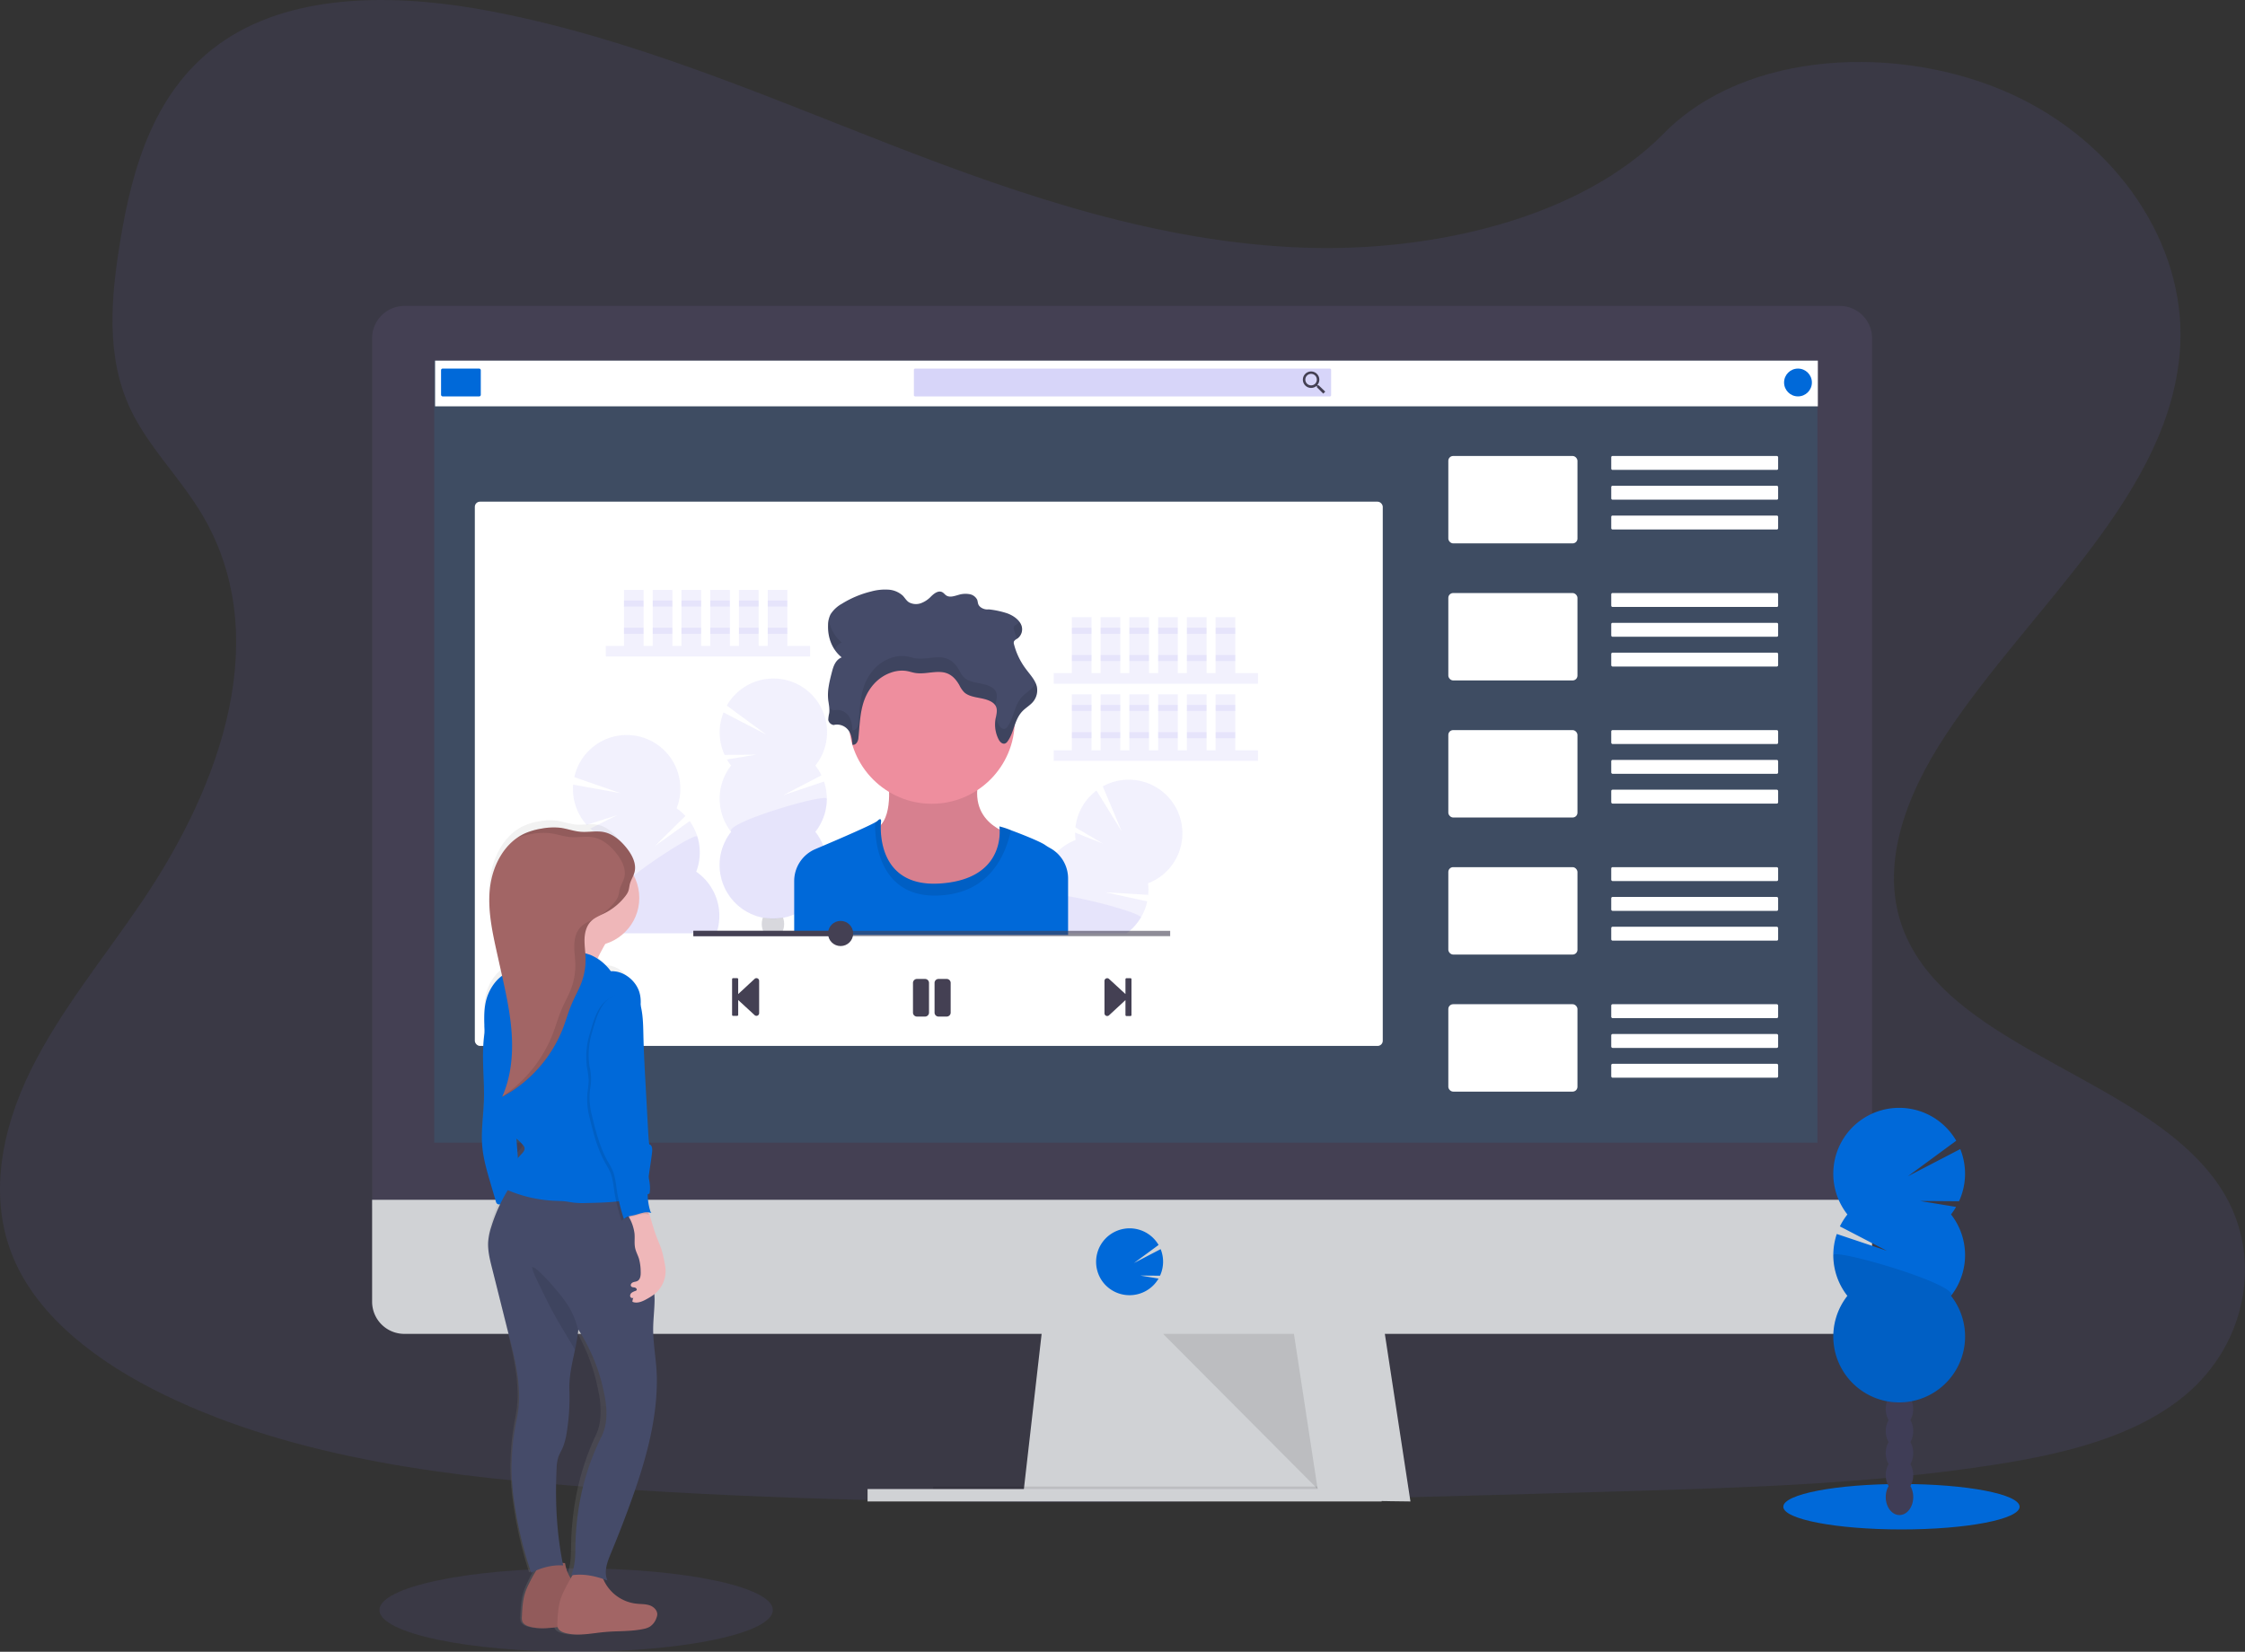 <?xml version="1.0" encoding="UTF-8" standalone="no"?>
<svg
   xmlns:dc="http://purl.org/dc/elements/1.1/"
   xmlns:cc="http://creativecommons.org/ns#"
   xmlns:rdf="http://www.w3.org/1999/02/22-rdf-syntax-ns#"
   xmlns:svg="http://www.w3.org/2000/svg"
   xmlns="http://www.w3.org/2000/svg"
   xmlns:sodipodi="http://sodipodi.sourceforge.net/DTD/sodipodi-0.dtd"
   xmlns:inkscape="http://www.inkscape.org/namespaces/inkscape"
   id="b847c0d8-de26-4ae3-b269-ef35a8ef771f"
   data-name="Layer 1"
   width="1130"
   height="831.56"
   viewBox="0 0 1130 831.56"
   version="1.1"
   sodipodi:docname="undraw_youtube_tutorial.svg"
   inkscape:version="0.92.3 (2405546, 2018-03-11)">
  <rect x="0" y="0" width="1130" height="831.56" fill="#333333" stroke="none"/>
  <sodipodi:namedview
     pagecolor="#ffffff"
     bordercolor="#666666"
     borderopacity="1"
     objecttolerance="10"
     gridtolerance="10"
     guidetolerance="10"
     inkscape:pageopacity="0"
     inkscape:pageshadow="2"
     inkscape:window-width="1366"
     inkscape:window-height="705"
     id="namedview306"
     showgrid="false"
     inkscape:zoom="1.0053097"
     inkscape:cx="530.73663"
     inkscape:cy="232.01166"
     inkscape:window-x="-8"
     inkscape:window-y="-8"
     inkscape:window-maximized="1"
     inkscape:current-layer="b847c0d8-de26-4ae3-b269-ef35a8ef771f" />
  <defs
     id="defs9">
    <linearGradient
       id="af868219-7e5b-405b-a411-f7ffae4abd96"
       x1="321.68"
       y1="857.11"
       x2="321.68"
       y2="447.21"
       gradientUnits="userSpaceOnUse">
      <stop
         offset="0"
         stop-color="gray"
         stop-opacity="0.25"
         id="stop2" />
      <stop
         offset="0.54"
         stop-color="gray"
         stop-opacity="0.12"
         id="stop4" />
      <stop
         offset="1"
         stop-color="gray"
         stop-opacity="0.1"
         id="stop6" />
    </linearGradient>
  </defs>
  <title
     id="title11">youtube tutorial</title>
  <path
     d="M691.54,158.91C619.1,156.4,550.1,133,484.22,107.42S353.07,53.49,282.37,39.93C236.89,31.21,184.88,30,148.24,54.36c-35.27,23.46-46.66,64-52.78,101.55-4.61,28.28-7.32,58,5.3,84.51,8.77,18.37,24.34,33.82,35.11,51.42,37.45,61.26,11,136.79-29.62,196.59-19,28.06-41.13,54.82-55.82,84.69s-21.49,64.08-8.64,94.54c12.75,30.2,43.11,52.88,76,68.83,66.81,32.4,145.54,41.68,222.31,46.93C510.05,795,680.9,790,851.29,785c63.06-1.87,126.39-3.76,188.43-13.51,34.44-5.41,70-14,95-34.75,31.75-26.34,39.62-70.94,18.34-104-35.68-55.39-134.35-69.15-159.29-128.6-13.73-32.72.37-69.17,20.32-99.52,42.8-65.11,114.54-122.22,118.32-196.64,2.6-51.11-31.89-102.3-85.21-126.48-55.9-25.35-133.4-22.16-174.64,19.8C830.12,144.51,755.5,161.13,691.54,158.91Z"
     transform="translate(-35 -34.22)"
     fill="#7971ea"
     opacity="0.1"
     id="path13" />
  <polygon
     points="469.18,753.39 469.75,748.39 479.18,665.89 650.43,665.89 663.03,748.39 663.99,754.64 664.18,755.89 "
     id="polygon15"
     transform="translate(45.757)"
     style="fill:#d0d2d5" />
  <polygon
     points="663.99 754.64 566.68 754.64 469.18 753.39 469.75 748.39 663.03 748.39 663.99 754.64"
     opacity="0.1"
     id="polygon17" />
  <rect
     x="436.68"
     y="749.64"
     width="258.75"
     height="6.25"
     fill="#d0d2d5"
     id="rect19" />
  <path
     d="M977.3,204.59a16.27,16.27,0,0,0-16.19-16.35H238.5a16.27,16.27,0,0,0-16.2,16.35v438h755Z"
     transform="translate(-35 -34.22)"
     fill="#444053"
     id="path21" />
  <path
     d="M222.3,638.24v51.3a16.2,16.2,0,0,0,16.2,16.2H961.11a16.2,16.2,0,0,0,16.19-16.2v-51.3Z"
     transform="translate(-35 -34.22)"
     fill="#d0d2d5"
     id="path23" />
  <rect
     x="218.55"
     y="181.52"
     width="696.25"
     height="393.75"
     fill="#7971ea"
     opacity="0.1"
     id="rect25"
     style="fill:#10baed;fill-opacity:1" />
  <path
     d="M603.55,686.27a16.89,16.89,0,0,0,13.28-6.44v0a17.21,17.21,0,0,0,1.31-1.93l-9.26-1.52,10,.08a16.85,16.85,0,0,0,.32-13.38l-13.43,7,12.39-9.1a16.87,16.87,0,1,0-27.87,18.88v0A16.87,16.87,0,0,0,603.55,686.27Z"
     transform="translate(-35 -34.22)"
     fill="#7971ea"
     id="path27"
     style="fill:#0069d9;fill-opacity:1" />
  <polygon
     points="585.43 671.52 663.22 749.64 651.29 671.52 585.43 671.52"
     opacity="0.1"
     id="polygon29" />
  <rect
     x="239"
     y="252.56"
     width="457"
     height="274"
     rx="2.6"
     fill="#fff"
     id="rect31" />
  <rect
     x="219"
     y="181.56"
     width="696"
     height="23"
     fill="#fff"
     id="rect33" />
  <rect
     x="222"
     y="185.56"
     width="20"
     height="14"
     rx="0.78"
     fill="#7971ea"
     id="rect35"
     style="fill:#0069d9;fill-opacity:1" />
  <rect
     x="460"
     y="185.56"
     width="210"
     height="14"
     rx="0.58"
     fill="#7971ea"
     opacity="0.3"
     id="rect37" />
  <path
     d="M698.77,228.22h-.51l-.19-.16a4.25,4.25,0,0,0,1-2.72,4.14,4.14,0,1,0-4.13,4.17,4.27,4.27,0,0,0,2.72-1l.19.16v.52l3.2,3.2,1-1Zm-3.84,0a2.89,2.89,0,1,1,2.88-2.88A2.86,2.86,0,0,1,694.93,228.22Z"
     transform="translate(-35 -34.22)"
     fill="#444053"
     id="path39" />
  <circle
     cx="905"
     cy="192.56"
     r="7"
     fill="#7971ea"
     id="circle41"
     style="fill:#0069d9;fill-opacity:1" />
  <rect
     x="729"
     y="229.56"
     width="65"
     height="44"
     rx="2.43"
     fill="#fff"
     id="rect43" />
  <rect
     x="811"
     y="229.56"
     width="84"
     height="7"
     rx="0.61"
     fill="#fff"
     id="rect45" />
  <rect
     x="811"
     y="244.56"
     width="84"
     height="7"
     rx="0.61"
     fill="#fff"
     id="rect47" />
  <rect
     x="811"
     y="259.56"
     width="84"
     height="7"
     rx="0.61"
     fill="#fff"
     id="rect49" />
  <rect
     x="729"
     y="298.56"
     width="65"
     height="44"
     rx="2.43"
     fill="#fff"
     id="rect51" />
  <rect
     x="811"
     y="298.56"
     width="84"
     height="7"
     rx="0.61"
     fill="#fff"
     id="rect53" />
  <rect
     x="811"
     y="313.56"
     width="84"
     height="7"
     rx="0.61"
     fill="#fff"
     id="rect55" />
  <rect
     x="811"
     y="328.56"
     width="84"
     height="7"
     rx="0.66"
     fill="#fff"
     id="rect57" />
  <rect
     x="729"
     y="367.56"
     width="65"
     height="44"
     rx="2.43"
     fill="#fff"
     id="rect59" />
  <rect
     x="811"
     y="367.56"
     width="84"
     height="7"
     rx="0.66"
     fill="#fff"
     id="rect61" />
  <rect
     x="811"
     y="382.56"
     width="84"
     height="7"
     rx="0.66"
     fill="#fff"
     id="rect63" />
  <rect
     x="811"
     y="397.56"
     width="84"
     height="7"
     rx="0.66"
     fill="#fff"
     id="rect65" />
  <rect
     x="729"
     y="436.56"
     width="65"
     height="44"
     rx="2.43"
     fill="#fff"
     id="rect67" />
  <rect
     x="811"
     y="436.56"
     width="84"
     height="7"
     rx="0.66"
     fill="#fff"
     id="rect69" />
  <rect
     x="811"
     y="451.56"
     width="84"
     height="7"
     rx="0.66"
     fill="#fff"
     id="rect71" />
  <rect
     x="811"
     y="466.56"
     width="84"
     height="7"
     rx="0.66"
     fill="#fff"
     id="rect73" />
  <rect
     x="729"
     y="505.56"
     width="65"
     height="44"
     rx="2.43"
     fill="#fff"
     id="rect75" />
  <rect
     x="811"
     y="505.56"
     width="84"
     height="7"
     rx="0.66"
     fill="#fff"
     id="rect77" />
  <rect
     x="811"
     y="520.56"
     width="84"
     height="7"
     rx="0.66"
     fill="#fff"
     id="rect79" />
  <rect
     x="811"
     y="535.56"
     width="84"
     height="7"
     rx="0.66"
     fill="#fff"
     id="rect81" />
  <rect
     x="304.92"
     y="325.17"
     width="102.83"
     height="5.33"
     fill="#7971ea"
     opacity="0.1"
     id="rect83" />
  <rect
     x="314.06"
     y="296.99"
     width="9.9"
     height="28.18"
     fill="#7971ea"
     opacity="0.1"
     id="rect85" />
  <rect
     x="328.53"
     y="296.99"
     width="9.9"
     height="28.18"
     fill="#7971ea"
     opacity="0.1"
     id="rect87" />
  <rect
     x="343"
     y="296.99"
     width="9.9"
     height="28.18"
     fill="#7971ea"
     opacity="0.1"
     id="rect89" />
  <rect
     x="357.47"
     y="296.99"
     width="9.9"
     height="28.18"
     fill="#7971ea"
     opacity="0.1"
     id="rect91" />
  <rect
     x="371.94"
     y="296.99"
     width="9.9"
     height="28.18"
     fill="#7971ea"
     opacity="0.1"
     id="rect93" />
  <rect
     x="386.42"
     y="296.99"
     width="9.9"
     height="28.18"
     fill="#7971ea"
     opacity="0.1"
     id="rect95" />
  <rect
     x="314.06"
     y="302.32"
     width="9.9"
     height="3.05"
     fill="#7971ea"
     opacity="0.1"
     id="rect97" />
  <rect
     x="328.53"
     y="302.32"
     width="9.9"
     height="3.05"
     fill="#7971ea"
     opacity="0.1"
     id="rect99" />
  <rect
     x="343"
     y="302.32"
     width="9.9"
     height="3.05"
     fill="#7971ea"
     opacity="0.1"
     id="rect101" />
  <rect
     x="357.47"
     y="302.32"
     width="9.9"
     height="3.05"
     fill="#7971ea"
     opacity="0.1"
     id="rect103" />
  <rect
     x="371.94"
     y="302.32"
     width="9.9"
     height="3.05"
     fill="#7971ea"
     opacity="0.1"
     id="rect105" />
  <rect
     x="386.42"
     y="302.32"
     width="9.9"
     height="3.05"
     fill="#7971ea"
     opacity="0.1"
     id="rect107" />
  <rect
     x="314.06"
     y="316.03"
     width="9.9"
     height="3.05"
     fill="#7971ea"
     opacity="0.1"
     id="rect109" />
  <rect
     x="328.53"
     y="316.03"
     width="9.9"
     height="3.05"
     fill="#7971ea"
     opacity="0.1"
     id="rect111" />
  <rect
     x="343"
     y="316.03"
     width="9.9"
     height="3.05"
     fill="#7971ea"
     opacity="0.1"
     id="rect113" />
  <rect
     x="357.47"
     y="316.03"
     width="9.9"
     height="3.05"
     fill="#7971ea"
     opacity="0.1"
     id="rect115" />
  <rect
     x="371.94"
     y="316.03"
     width="9.9"
     height="3.05"
     fill="#7971ea"
     opacity="0.1"
     id="rect117" />
  <rect
     x="386.42"
     y="316.03"
     width="9.9"
     height="3.05"
     fill="#7971ea"
     opacity="0.1"
     id="rect119" />
  <rect
     x="530.37"
     y="338.88"
     width="102.83"
     height="5.33"
     fill="#7971ea"
     opacity="0.1"
     id="rect121" />
  <rect
     x="539.51"
     y="310.7"
     width="9.9"
     height="28.18"
     fill="#7971ea"
     opacity="0.1"
     id="rect123" />
  <rect
     x="553.98"
     y="310.7"
     width="9.9"
     height="28.18"
     fill="#7971ea"
     opacity="0.1"
     id="rect125" />
  <rect
     x="568.45"
     y="310.7"
     width="9.9"
     height="28.18"
     fill="#7971ea"
     opacity="0.1"
     id="rect127" />
  <rect
     x="582.93"
     y="310.7"
     width="9.9"
     height="28.18"
     fill="#7971ea"
     opacity="0.1"
     id="rect129" />
  <rect
     x="597.4"
     y="310.7"
     width="9.9"
     height="28.18"
     fill="#7971ea"
     opacity="0.1"
     id="rect131" />
  <rect
     x="611.87"
     y="310.7"
     width="9.9"
     height="28.18"
     fill="#7971ea"
     opacity="0.1"
     id="rect133" />
  <rect
     x="539.51"
     y="316.03"
     width="9.9"
     height="3.05"
     fill="#7971ea"
     opacity="0.1"
     id="rect135" />
  <rect
     x="553.98"
     y="316.03"
     width="9.9"
     height="3.05"
     fill="#7971ea"
     opacity="0.1"
     id="rect137" />
  <rect
     x="568.45"
     y="316.03"
     width="9.9"
     height="3.05"
     fill="#7971ea"
     opacity="0.1"
     id="rect139" />
  <rect
     x="582.93"
     y="316.03"
     width="9.9"
     height="3.05"
     fill="#7971ea"
     opacity="0.1"
     id="rect141" />
  <rect
     x="597.4"
     y="316.03"
     width="9.9"
     height="3.05"
     fill="#7971ea"
     opacity="0.1"
     id="rect143" />
  <rect
     x="611.87"
     y="316.03"
     width="9.9"
     height="3.05"
     fill="#7971ea"
     opacity="0.1"
     id="rect145" />
  <rect
     x="539.51"
     y="329.74"
     width="9.9"
     height="3.05"
     fill="#7971ea"
     opacity="0.1"
     id="rect147" />
  <rect
     x="553.98"
     y="329.74"
     width="9.9"
     height="3.05"
     fill="#7971ea"
     opacity="0.1"
     id="rect149" />
  <rect
     x="568.45"
     y="329.74"
     width="9.9"
     height="3.05"
     fill="#7971ea"
     opacity="0.1"
     id="rect151" />
  <rect
     x="582.93"
     y="329.74"
     width="9.9"
     height="3.05"
     fill="#7971ea"
     opacity="0.1"
     id="rect153" />
  <rect
     x="597.4"
     y="329.74"
     width="9.9"
     height="3.05"
     fill="#7971ea"
     opacity="0.1"
     id="rect155" />
  <rect
     x="611.87"
     y="329.74"
     width="9.9"
     height="3.05"
     fill="#7971ea"
     opacity="0.1"
     id="rect157" />
  <rect
     x="530.37"
     y="377.72"
     width="102.83"
     height="5.33"
     fill="#7971ea"
     opacity="0.1"
     id="rect159" />
  <rect
     x="539.51"
     y="349.54"
     width="9.9"
     height="28.18"
     fill="#7971ea"
     opacity="0.1"
     id="rect161" />
  <rect
     x="553.98"
     y="349.54"
     width="9.9"
     height="28.18"
     fill="#7971ea"
     opacity="0.1"
     id="rect163" />
  <rect
     x="568.45"
     y="349.54"
     width="9.9"
     height="28.18"
     fill="#7971ea"
     opacity="0.1"
     id="rect165" />
  <rect
     x="582.93"
     y="349.54"
     width="9.9"
     height="28.18"
     fill="#7971ea"
     opacity="0.1"
     id="rect167" />
  <rect
     x="597.4"
     y="349.54"
     width="9.9"
     height="28.18"
     fill="#7971ea"
     opacity="0.1"
     id="rect169" />
  <rect
     x="611.87"
     y="349.54"
     width="9.9"
     height="28.18"
     fill="#7971ea"
     opacity="0.1"
     id="rect171" />
  <rect
     x="539.51"
     y="354.87"
     width="9.9"
     height="3.05"
     fill="#7971ea"
     opacity="0.1"
     id="rect173" />
  <rect
     x="553.98"
     y="354.87"
     width="9.9"
     height="3.05"
     fill="#7971ea"
     opacity="0.1"
     id="rect175" />
  <rect
     x="568.45"
     y="354.87"
     width="9.9"
     height="3.05"
     fill="#7971ea"
     opacity="0.1"
     id="rect177" />
  <rect
     x="582.93"
     y="354.87"
     width="9.9"
     height="3.05"
     fill="#7971ea"
     opacity="0.1"
     id="rect179" />
  <rect
     x="597.4"
     y="354.87"
     width="9.9"
     height="3.05"
     fill="#7971ea"
     opacity="0.1"
     id="rect181" />
  <rect
     x="611.87"
     y="354.87"
     width="9.9"
     height="3.05"
     fill="#7971ea"
     opacity="0.1"
     id="rect183" />
  <rect
     x="539.51"
     y="368.58"
     width="9.9"
     height="3.05"
     fill="#7971ea"
     opacity="0.1"
     id="rect185" />
  <rect
     x="553.98"
     y="368.58"
     width="9.9"
     height="3.05"
     fill="#7971ea"
     opacity="0.1"
     id="rect187" />
  <rect
     x="568.45"
     y="368.58"
     width="9.9"
     height="3.05"
     fill="#7971ea"
     opacity="0.1"
     id="rect189" />
  <rect
     x="582.93"
     y="368.58"
     width="9.9"
     height="3.05"
     fill="#7971ea"
     opacity="0.1"
     id="rect191" />
  <rect
     x="597.4"
     y="368.58"
     width="9.9"
     height="3.05"
     fill="#7971ea"
     opacity="0.1"
     id="rect193" />
  <rect
     x="611.87"
     y="368.58"
     width="9.9"
     height="3.05"
     fill="#7971ea"
     opacity="0.1"
     id="rect195" />
  <path
     d="M403,419.66a28.45,28.45,0,0,1-2.1-3.09l14.81-2.43-16,.12a27.06,27.06,0,0,1-.52-21.38L420.64,404l-19.81-14.56a27,27,0,1,1,44.57,30.2,26.24,26.24,0,0,1,3.08,4.92l-19.22,10,20.49-6.87A27,27,0,0,1,445.4,453,27,27,0,1,1,403,453a27,27,0,0,1,0-33.37Z"
     transform="translate(-35 -34.22)"
     fill="#7971ea"
     opacity="0.1"
     id="path197" />
  <path
     d="M451.18,436.34A26.89,26.89,0,0,1,445.4,453,27,27,0,1,1,403,453C399.37,448.43,451.18,433.31,451.18,436.34Z"
     transform="translate(-35 -34.22)"
     fill="#7971ea"
     opacity="0.1"
     id="path199" />
  <path
     d="M428.52,503.88a2.53,2.53,0,0,1,.13.22h-9.16c.05-.07.08-.15.13-.22a8.87,8.87,0,0,1-1.18-4.51,9.26,9.26,0,0,1,.55-3.18v0c.51.08,1.14.17,1.87.25a32.1,32.1,0,0,0,6.39,0q.92-.09,1.89-.24a.09.09,0,0,0,0,.05,9,9,0,0,1,.54,3.13A8.87,8.87,0,0,1,428.52,503.88Z"
     transform="translate(-35 -34.22)"
     fill="#3f3d56"
     opacity="0.2"
     id="path201" />
  <path
     d="M395.6,504.1h-51c-.11-.29-.21-.6-.3-.9a26.85,26.85,0,0,1,.59-17.64,27,27,0,0,1-9.85-31.89,25.83,25.83,0,0,1-2.91-2.33l13.42-6.69-15.26,4.84a27,27,0,0,1-6.8-20.27l23.81,4.3-23.22-8.07a27,27,0,1,1,51.49,15.7A27.35,27.35,0,0,1,380,445l-15.42,15.21,17.55-12.62a27,27,0,0,1,3.32,25.5A27,27,0,0,1,395.6,504.1Z"
     transform="translate(-35 -34.22)"
     fill="#7971ea"
     opacity="0.1"
     id="path203" />
  <path
     d="M395.6,504.1h-51c-.11-.29-.21-.6-.3-.9a26.85,26.85,0,0,1,.59-17.64c-4.8-3.32,40.23-33.07,41.12-30.17a26.88,26.88,0,0,1-.59,17.65A27,27,0,0,1,395.6,504.1Z"
     transform="translate(-35 -34.22)"
     fill="#7971ea"
     opacity="0.1"
     id="path205" />
  <path
     d="M626.35,467.56a26.9,26.9,0,0,1-13.51,11.36,27.4,27.4,0,0,1,.11,5.8l-21.61-1.3L612.45,488a27,27,0,0,1-3.22,8.16,26.57,26.57,0,0,1-7.2,7.9H572.61v.77h-30c.06-.26.12-.51.19-.77a27,27,0,0,1,16.45-18.31,27,27,0,0,1,17.13-28.64,27.36,27.36,0,0,1-.22-3.73l13.95,5.51-13.8-8.11A27,27,0,0,1,586.9,432.2l12.71,20.58-9.53-22.66a27,27,0,0,1,36.27,37.44Z"
     transform="translate(-35 -34.22)"
     fill="#7971ea"
     opacity="0.1"
     id="path207" />
  <path
     d="M609.23,496.2a26.57,26.57,0,0,1-7.2,7.9H572.61v.77h-30c.06-.26.12-.51.19-.77a27,27,0,0,1,16.45-18.31c-.25-2,5.56-1.7,13.31-.4C587.75,487.94,610.26,494.48,609.23,496.2Z"
     transform="translate(-35 -34.22)"
     fill="#7971ea"
     opacity="0.1"
     id="path209" />
  <path
     d="M481.71,424.19s3.7,20-4.56,26.53,7,45.67,32.18,41.1,35.44-37.4,35.44-37.4-25.22-5.22-15.87-31.75Z"
     transform="translate(-35 -34.22)"
     fill="#ee8e9e"
     id="path211" />
  <path
     d="M481.71,424.19s3.7,20-4.56,26.53,7,45.67,32.18,41.1,35.44-37.4,35.44-37.4-25.22-5.22-15.87-31.75Z"
     transform="translate(-35 -34.22)"
     opacity="0.1"
     id="path213" />
  <circle
     cx="469"
     cy="362.9"
     r="41.75"
     fill="#ee8e9e"
     id="circle215" />
  <path
     d="M572.61,476.49v28.38H434.75V477.78a17.48,17.48,0,0,1,10.67-16.1l3.95-1.68c10-4.26,22.15-9.55,26.12-11.75a6.53,6.53,0,0,0,1.22-.79c2.17-2.17,1.74.65,1.74.65s-.06.54-.1,1.47c-.24,6.39.68,31.5,30.11,29.41,28.71-2,30-21.42,29.71-27.13a15.45,15.45,0,0,0-.13-1.58,37.09,37.09,0,0,1,5.81,1.9c6,2.22,14.86,5.78,17.23,7.46.74.52,1.64,1.06,2.62,1.61a17.23,17.23,0,0,1,3.1,2.21A17.51,17.51,0,0,1,572.61,476.49Z"
     transform="translate(-35 -34.22)"
     fill="#7971ea"
     id="path217"
     style="fill:#0069d9;fill-opacity:1" />
  <path
     d="M543.85,452.18c-2.43,11.26-10.06,32.35-37.56,32.9-29.3.58-31-28.56-30.81-36.83a5.91,5.91,0,0,0,1.23-.79c2.18-2.17,1.74.65,1.74.65s-3.69,33.27,30,30.88S538,450.29,538,450.29C538,450.13,540.51,451,543.85,452.18Z"
     transform="translate(-35 -34.22)"
     opacity="0.1"
     id="path219" />
  <path
     d="M454.58,399.21a7.15,7.15,0,0,1,7.53,2.75c1.52,2.13,1.75,4.7,1.94,7.16,1.81.38,2.83-1.67,3-3.22.67-6.31.72-12.74,2.84-18.84s6.75-12,13.86-14.33a16.08,16.08,0,0,1,7.57-.72c1.51.25,2.93.78,4.43,1,5.2.86,10.85-1.6,15.72.11,3.06,1.08,5,3.57,6.43,6.06a13.08,13.08,0,0,0,2.5,3.63c2.07,1.86,5.31,2.34,8.28,2.92s6.21,1.59,7.48,3.88c1.14,2.07.3,4.46-.08,6.7a16.42,16.42,0,0,0,1.69,10.37c.55,1,1.67,2.21,3,1.88a2.63,2.63,0,0,0,1.42-1.15c3.41-4.78,3.32-11,7.6-15.31,1.43-1.44,3.28-2.56,4.67-4a9.08,9.08,0,0,0,2.42-8.24c-.77-3.3-3.41-6-5.54-8.9a35,35,0,0,1-5.93-12.31,2.23,2.23,0,0,1,0-1.61,4.29,4.29,0,0,1,1.52-1.24,5.74,5.74,0,0,0,1.94-7.33C547.66,346,545,344.12,542,343a44.8,44.8,0,0,0-9.37-2c-2.1.3-4.56-.89-5.21-2.57-.29-.75-.29-1.56-.58-2.31a5.3,5.3,0,0,0-4-2.8,11.7,11.7,0,0,0-5.35.38c-2,.56-4.27,1.4-6,.42-.91-.51-1.41-1.44-2.39-1.86-2-.84-4.06.86-5.49,2.26a13.36,13.36,0,0,1-4.95,3.33,7.37,7.37,0,0,1-6.14-.41c-1.37-.87-2.06-2.27-3.15-3.38a11.86,11.86,0,0,0-7.45-3,26.23,26.23,0,0,0-8.41.92,50.78,50.78,0,0,0-14.77,6.2,15.87,15.87,0,0,0-5.67,5.27,12,12,0,0,0-1.27,5.43c-.22,5.91,1.74,12.13,6.85,16.27-3.12,1.3-4.17,4.49-4.9,7.32-1.17,4.52-2.34,9.11-1.9,13.71.22,2.38.87,4.76.52,7.13a15.36,15.36,0,0,0-.46,3.41A3.27,3.27,0,0,0,454.58,399.21Z"
     transform="translate(-35 -34.22)"
     fill="#454b69"
     id="path221" />
  <g
     opacity="0.1"
     id="g233">
    <path
       d="M556.23,378a9.76,9.76,0,0,1-1.8,2.66c-1.39,1.46-3.24,2.59-4.67,4-4.28,4.28-4.19,10.54-7.6,15.32a2.57,2.57,0,0,1-1.42,1.14c-1.3.34-2.42-.84-3-1.88a17.2,17.2,0,0,1-1.49-4c-.07.35-.14.7-.2,1a16.42,16.42,0,0,0,1.69,10.37c.55,1,1.67,2.21,3,1.88a2.63,2.63,0,0,0,1.42-1.15c3.41-4.78,3.32-11,7.6-15.31,1.43-1.44,3.28-2.56,4.67-4a9.08,9.08,0,0,0,2.42-8.24A10.74,10.74,0,0,0,556.23,378Z"
       transform="translate(-35 -34.22)"
       id="path223" />
    <path
       d="M546.91,348.4a4.19,4.19,0,0,0-1.52,1.24,2.21,2.21,0,0,0,0,1.6,33.82,33.82,0,0,0,1.51,4.56h0a5.74,5.74,0,0,0,1.94-7.33,7,7,0,0,0-.7-1.17A5.76,5.76,0,0,1,546.91,348.4Z"
       transform="translate(-35 -34.22)"
       id="path225" />
    <path
       d="M458.71,357.67a18.54,18.54,0,0,1-6.55-11.59,15.62,15.62,0,0,0-.3,2.72,20.82,20.82,0,0,0,3.29,12.37A7,7,0,0,1,458.71,357.67Z"
       transform="translate(-35 -34.22)"
       id="path227" />
    <path
       d="M536.08,388.94c.38-2.25,1.22-4.64.08-6.7-1.27-2.3-4.51-3.3-7.48-3.88s-6.21-1.07-8.28-2.92a13.08,13.08,0,0,1-2.5-3.63c-1.41-2.49-3.37-5-6.43-6.06-4.87-1.71-10.52.74-15.72-.11-1.5-.25-2.92-.77-4.43-1a16,16,0,0,0-7.57.72c-7.11,2.34-11.74,8.24-13.86,14.33s-2.17,12.52-2.84,18.84c-.17,1.54-1.19,3.6-3,3.22-.19-2.47-.42-5-1.94-7.17a7.15,7.15,0,0,0-7.53-2.74,3.66,3.66,0,0,1-2.11-1.35,11.59,11.59,0,0,1,0,2.76,15.36,15.36,0,0,0-.46,3.41,3.27,3.27,0,0,0,2.61,2.57,7.15,7.15,0,0,1,7.53,2.75c1.52,2.13,1.75,4.7,1.94,7.16,1.81.38,2.83-1.67,3-3.22.67-6.31.72-12.74,2.84-18.84s6.75-12,13.86-14.33a16.08,16.08,0,0,1,7.57-.72c1.51.25,2.93.78,4.43,1,5.2.86,10.85-1.6,15.72.11,3.06,1.08,5,3.57,6.43,6.06a13.08,13.08,0,0,0,2.5,3.63c2.07,1.86,5.31,2.34,8.28,2.92s6,1.52,7.33,3.64C536,389.24,536.05,389.09,536.08,388.94Z"
       transform="translate(-35 -34.22)"
       id="path229" />
    <path
       d="M452.43,385.83a19,19,0,0,0-.33-5.57,24.82,24.82,0,0,0-.19,5.84c0,.5.11,1,.18,1.49C452.2,387,452.35,386.42,452.43,385.83Z"
       transform="translate(-35 -34.22)"
       id="path231" />
  </g>
  <path
     d="M403.49,545.22V527.17a.51.51,0,0,1,.51-.51h2.05a.51.51,0,0,1,.51.51v7.51l8.32-7.71a1.36,1.36,0,0,1,2.23,1v16.35a1.36,1.36,0,0,1-2.23,1l-8.32-7.66v7.47a.51.51,0,0,1-.51.51H404A.51.51,0,0,1,403.49,545.22Z"
     transform="translate(-35 -34.22)"
     fill="#444053"
     id="path235" />
  <path
     d="M604.52,527.17v18.05a.51.51,0,0,1-.52.51h-2a.51.51,0,0,1-.51-.51v-7.51l-8.32,7.7a1.37,1.37,0,0,1-2.24-1V528a1.37,1.37,0,0,1,2.24-1l8.32,7.66v-7.46a.51.51,0,0,1,.51-.51h2A.51.51,0,0,1,604.52,527.17Z"
     transform="translate(-35 -34.22)"
     fill="#444053"
     id="path237" />
  <path
     d="M500.61,546h-4.07a2,2,0,0,1-2-2V529.06a2,2,0,0,1,2-2h4.07a2,2,0,0,1,2,2V544A2,2,0,0,1,500.61,546Zm12.9-2V529.06a2,2,0,0,0-2-2H507.4a2,2,0,0,0-2,2V544a2,2,0,0,0,2,2h4.07A2,2,0,0,0,513.51,544Z"
     transform="translate(-35 -34.22)"
     fill="#444053"
     id="path239" />
  <rect
     x="349"
     y="468.62"
     width="240"
     height="2.67"
     fill="#444053"
     opacity="0.6"
     id="rect241" />
  <circle
     cx="423.11"
     cy="469.95"
     r="6.33"
     fill="#444053"
     id="circle243" />
  <rect
     x="349"
     y="468.62"
     width="74.11"
     height="2.67"
     fill="#444053"
     id="rect245" />
  <ellipse
     cx="957.08"
     cy="758.54"
     rx="59.47"
     ry="11.44"
     fill="#7971ea"
     id="ellipse247"
     style="fill:#0069d9;fill-opacity:1" />
  <ellipse
     cx="956.09"
     cy="753.68"
     rx="6.92"
     ry="9.06"
     fill="#3f3d56"
     id="ellipse249" />
  <ellipse
     cx="956.09"
     cy="742.6"
     rx="6.92"
     ry="9.06"
     fill="#3f3d56"
     id="ellipse251" />
  <ellipse
     cx="956.09"
     cy="731.53"
     rx="6.92"
     ry="9.06"
     fill="#3f3d56"
     id="ellipse253" />
  <ellipse
     cx="956.09"
     cy="720.45"
     rx="6.92"
     ry="9.06"
     fill="#3f3d56"
     id="ellipse255" />
  <ellipse
     cx="956.09"
     cy="709.37"
     rx="6.92"
     ry="9.06"
     fill="#3f3d56"
     id="ellipse257" />
  <ellipse
     cx="956.09"
     cy="698.29"
     rx="6.92"
     ry="9.06"
     fill="#3f3d56"
     id="ellipse259" />
  <ellipse
     cx="956.09"
     cy="687.21"
     rx="6.92"
     ry="9.06"
     fill="#3f3d56"
     id="ellipse261" />
  <path
     d="M1017,645.63a34.28,34.28,0,0,0,2.58-3.8l-18.2-3,19.68.15a33.27,33.27,0,0,0,.63-26.28L995.31,626.4l24.34-17.89a33.17,33.17,0,1,0-54.78,37.12,33.85,33.85,0,0,0-3.78,6l23.62,12.27-25.18-8.45a33.19,33.19,0,0,0,5.34,31.14,33.16,33.16,0,1,0,52.14,0,33.18,33.18,0,0,0,0-41Z"
     transform="translate(-35 -34.22)"
     fill="#7971ea"
     id="path263"
     style="fill:#0069d9;fill-opacity:1" />
  <path
     d="M957.78,666.13a33,33,0,0,0,7.09,20.5,33.16,33.16,0,1,0,52.14,0C1021.45,681,957.78,662.41,957.78,666.13Z"
     transform="translate(-35 -34.22)"
     opacity="0.1"
     id="path265" />
  <ellipse
     cx="290"
     cy="810.56"
     rx="99"
     ry="21"
     fill="#7971ea"
     opacity="0.1"
     id="ellipse267" />
  <path
     d="M358.15,842.34c-2-.73-4.14-.61-6.23-.84a19.28,19.28,0,0,1-11.46-5.56,21,21,0,0,1-4.58-7c.66.24,1.32.49,2,.76-2-4.67.1-9.91,1.94-14.63q4.68-12,8.85-24.13c7-20.49,13-41.8,12.87-63.6,0-7.88-1.45-15.33-1.73-23.2-.21-5.84.69-11.67.65-17.52,0-.82,0-1.63-.06-2.45a15.53,15.53,0,0,0,5.27-12.66,30.48,30.48,0,0,0-.53-3.68,59.68,59.68,0,0,0-1.4-6.26c-.66-2.17-1.56-4.25-2.33-6.37-1.49-4.11-2.5-8.39-3.77-12.57A4.33,4.33,0,0,1,359,643a2.93,2.93,0,0,1-.64-1.31,32.41,32.41,0,0,1-1.2-8.17l.85-.38a21.27,21.27,0,0,0-.41-8.09c.48-4.29,1.23-8.61,1.69-12.88.17-1.6.1-3.61-1.37-4-.3-2.29-.42-4.61-.54-6.92q-.63-12.09-1.25-24.17c-.42-8.09-.84-16.17-1-24.27-.11-5.14-.17-10.46-1.39-15.38a18.6,18.6,0,0,0-.71-7c-1.86-5.89-7.64-10.56-13.5-10.23a26.86,26.86,0,0,0-6.39-6.46c1.17-2.62,2.57-5.32,3.72-7.44C346.24,503.25,353.1,494,353.1,483a25.43,25.43,0,0,0-2.75-11.59,12.52,12.52,0,0,0,.44-1.35,11.09,11.09,0,0,0-.45-6.49,19,19,0,0,0-1-2.32c-.26-.5-.54-1-.83-1.48L348,459c-.31-.47-.63-.92-1-1.36a33.1,33.1,0,0,0-2.28-2.74,22.56,22.56,0,0,0-3.28-2.92,14.46,14.46,0,0,0-5.4-2.49,16.46,16.46,0,0,0-3.43-.31c-.69,0-1.39,0-2.08.06-1.4.08-2.79.18-4.18.17-.46,0-.93,0-1.39-.07a50.63,50.63,0,0,1-7.24-1.51l-1.2-.25c-.41-.08-.81-.15-1.22-.2a22.89,22.89,0,0,0-3.31-.2l-1.11,0a30.68,30.68,0,0,0-3.31.34l-1.1.17a31.6,31.6,0,0,0-8.05,2.39c-.33.15-.67.32-1,.5l-.2.11c-.27.14-.54.29-.8.45l-.15.09-.85.54-.07.05c-7.94,5.34-12.63,15.46-13.82,25.5-1.33,11.27,1,22.63,3.33,33.72l2.1,10c.09.45.19.89.28,1.34a22,22,0,0,0-6.59,9.14c-2,5-2.05,10.41-1.89,15.83,0,1.1.06,2.2.17,3.3-.25,2.08-.47,4.17-.61,6.27-.63,9.7.55,19.45.24,29.17-.24,7.49-1.37,15-.82,22.44.48,6.6,2.25,13,4,19.37l2.52,9.08a2.41,2.41,0,0,0,.63,1.25,1.9,1.9,0,0,0,1.41.29A85.12,85.12,0,0,0,282.2,650a35.5,35.5,0,0,0-1.48,7.38c-.33,4.58.73,9.13,1.79,13.58q2.4,10,4.78,20.08,1.68,7.05,3.35,14.09c2.2,9.26,4.41,18.58,4.82,28.11a61.05,61.05,0,0,1-1,14.29,124.52,124.52,0,0,0-1.24,42.83,210,210,0,0,0,8.09,35.41c.81-.43,1.63-.83,2.47-1.2l-.35.65q-1.73,3-3.2,6.15a35,35,0,0,0-1.71,4.21c-1.28,4-1.48,8.26-1.66,12.47a6.1,6.1,0,0,0,.21,2.41c.55,1.51,2.13,2.28,3.6,2.7,4.32,1.23,8.81.79,13.3.21a1.61,1.61,0,0,0,.09.29c.55,1.51,2.12,2.28,3.6,2.7,6.18,1.76,12.7.1,19.07-.5s12.63-.16,18.76-1.63a8.93,8.93,0,0,0,2.6-1,8.51,8.51,0,0,0,3.28-4.55,5.83,5.83,0,0,0,.38-1.49C362,845,360.13,843.07,358.15,842.34ZM337,749.73a25.2,25.2,0,0,1-2,6.78,129.4,129.4,0,0,0-10.26,32.17,149.15,149.15,0,0,0-2.27,22.25c-.1,5.5.11,11.26-2.18,16.2l.83-.13c-.26.48-.51,1-.75,1.38l-.12.22a21.68,21.68,0,0,1-2.73-7.66c0-.09-.45-.16-1.14-.2a206.93,206.93,0,0,1-2.92-47.89,22.17,22.17,0,0,1,.8-5.75c.51-1.61,1.37-3.08,2-4.64a34.09,34.09,0,0,0,2-8.14,115.64,115.64,0,0,0,1.26-21.52c-.24-6.79,1.33-13.54,2.67-20.3.64-3.21,1.23-6.43,1.55-9.65l.06-.65a96.87,96.87,0,0,1,12.28,31.88A45.6,45.6,0,0,1,337,749.73Zm-42.8-144.52.32.28a22,22,0,0,1,2.66,2.79,3.69,3.69,0,0,1,.84,1.54c.3,1.46-.91,2.7-1.9,3.77a17,17,0,0,0-1.21,1.46Q294.59,610.13,294.23,605.21Z"
     transform="translate(-35 -34.22)"
     fill="url(#af868219-7e5b-405b-a411-f7ffae4abd96)"
     id="path269" />
  <path
     d="M280.36,542.53l-1.1,8.49c-.37,2.88-.74,5.75-.94,8.64-.67,9.62.57,19.28.25,28.92-.26,7.42-1.44,14.83-.87,22.24.51,6.54,2.37,12.9,4.23,19.2l2.64,9a2.38,2.38,0,0,0,.66,1.24,2.33,2.33,0,0,0,1.69.27l11.72-1.06c-.75-3.44-1.58-7-2-10.53-.32-2.76-.51-5.54-.71-8.32-.62-8.66-1.33-17.32-2-26l-1.25-15.2c-.53-6.6-1.08-13.23-2.74-19.64A39.09,39.09,0,0,0,280.36,542.53Z"
     transform="translate(-35 -34.22)"
     fill="#7971ea"
     id="path271"
     style="fill:#0069d9;fill-opacity:1" />
  <path
     d="M301.24,831.55a35.81,35.81,0,0,0-1.8,4.18c-1.34,3.95-1.54,8.19-1.74,12.36a6,6,0,0,0,.22,2.39c.58,1.5,2.24,2.26,3.79,2.67,6.49,1.75,13.33.11,20-.49s13.26-.16,19.7-1.61a10.06,10.06,0,0,0,2.73-.95,8.51,8.51,0,0,0,3.45-4.5,5.88,5.88,0,0,0,.39-1.48c.21-2.2-1.7-4.1-3.78-4.82s-4.35-.61-6.54-.83a20.6,20.6,0,0,1-18.24-17.21c-.08-.48-10.84-.19-12,.43-1.32.73-2.12,2.54-2.87,3.77Q302.78,828.43,301.24,831.55Z"
     transform="translate(-35 -34.22)"
     fill="#a26565"
     id="path275" />
  <path
     d="M301.24,831.55a35.81,35.81,0,0,0-1.8,4.18c-1.34,3.95-1.54,8.19-1.74,12.36a6,6,0,0,0,.22,2.39c.58,1.5,2.24,2.26,3.79,2.67,6.49,1.75,13.33.11,20-.49s13.26-.16,19.7-1.61a10.06,10.06,0,0,0,2.73-.95,8.51,8.51,0,0,0,3.45-4.5,5.88,5.88,0,0,0,.39-1.48c.21-2.2-1.7-4.1-3.78-4.82s-4.35-.61-6.54-.83a20.6,20.6,0,0,1-18.24-17.21c-.08-.48-10.84-.19-12,.43-1.32.73-2.12,2.54-2.87,3.77Q302.78,828.43,301.24,831.55Z"
     transform="translate(-35 -34.22)"
     opacity="0.1"
     id="path277" />
  <path
     d="M319.09,834.73a34,34,0,0,0-1.8,4.17c-1.35,4-1.55,8.19-1.74,12.36a5.83,5.83,0,0,0,.22,2.39c.57,1.5,2.23,2.26,3.78,2.68,6.49,1.74,13.34.1,20-.5s13.27-.16,19.7-1.61a9.62,9.62,0,0,0,2.73-1,8.47,8.47,0,0,0,3.45-4.5,5.88,5.88,0,0,0,.39-1.48c.21-2.19-1.7-4.1-3.78-4.82s-4.35-.6-6.54-.83a20.61,20.61,0,0,1-18.24-17.2c-.08-.48-10.84-.2-12,.42-1.33.73-2.13,2.54-2.88,3.77C321.24,830.61,320.12,832.65,319.09,834.73Z"
     transform="translate(-35 -34.22)"
     fill="#a26565"
     id="path279" />
  <path
     d="M365.62,728.5c.14,21.61-6.14,42.73-13.51,63q-4.38,12.06-9.29,23.91c-1.94,4.68-4.13,9.88-2.05,14.5-6-2.28-12.1-3.62-18.41-2.57,2.4-4.9,2.17-10.6,2.28-16A140.3,140.3,0,0,1,327,789.29a123,123,0,0,1,10.79-31.89,24.3,24.3,0,0,0,2.09-6.72c.82-5.14.18-10.42-.89-15.51a92.47,92.47,0,0,0-12.9-31.6l-.06.64a93.27,93.27,0,0,1-1.62,9.57c-1.41,6.69-3.06,13.39-2.81,20.12a108.83,108.83,0,0,1-1.32,21.33,32.43,32.43,0,0,1-2.15,8.06c-.69,1.55-1.59,3-2.13,4.61a21,21,0,0,0-.84,5.7c-.8,16.27,0,32.79,3.32,48.74-5.57-.44-11.14,1.17-16.12,3.67a198.54,198.54,0,0,1-8.5-35.1,116.62,116.62,0,0,1,1.3-42.46,56.42,56.42,0,0,0,1.05-14.15c-.43-9.45-2.75-18.69-5.06-27.87l-3.52-14q-2.5-10-5-19.91c-1.11-4.41-2.23-8.92-1.88-13.46a33.4,33.4,0,0,1,1.56-7.32,81.69,81.69,0,0,1,11.07-22.64c19.27,1.08,38.77-.72,58-2.2a3.89,3.89,0,0,1,2.72.46,3.85,3.85,0,0,1,1.1,2.48l7.23,41a103,103,0,0,1,2.05,17.3c0,5.8-.9,11.58-.68,17.37C364.1,713.31,365.58,720.69,365.62,728.5Z"
     transform="translate(-35 -34.22)"
     fill="#454b69"
     id="path281" />
  <path
     d="M326.05,704.21a93.27,93.27,0,0,1-1.62,9.57c-4.19-7.25-8.71-14.32-12.57-21.75-1-1.91-1.94-3.85-2.89-5.79l-2.85-5.8c-.53-1.09-1.06-2.18-1.54-3.29a23.77,23.77,0,0,1-1.79-5c1.4-.26,4.86,3.52,5.9,4.51a80.64,80.64,0,0,1,6,6.64,72.81,72.81,0,0,1,6.26,8.2A39.88,39.88,0,0,1,326.05,704.21Z"
     transform="translate(-35 -34.22)"
     opacity="0.1"
     id="path283" />
  <path
     d="M342.1,505.3s-10.7,17.05-8.72,20.62-33.7-3.17-33.7-3.17,19.43-17.05,17.44-24.19S342.1,505.3,342.1,505.3Z"
     transform="translate(-35 -34.22)"
     fill="#efb7b9"
     id="path285" />
  <circle
     cx="297.59"
     cy="452.05"
     r="24.19"
     fill="#efb7b9"
     id="circle287" />
  <path
     d="M342.46,523.18A24.56,24.56,0,0,0,332.29,515a36.38,36.38,0,0,0-7.23-1.78l-9.65-1.7c-2.36-.42-4.89-.81-7.09.16a11.62,11.62,0,0,0-3,2.21c-3.35,3.11-6.6,6.52-10.81,8.32-1.15.49-2.35.85-3.5,1.34-4.71,2-8.23,6.26-10.22,11-2.1,4.94-2.16,10.31-2,15.68a27.56,27.56,0,0,0,.55,5.52,35.57,35.57,0,0,0,1.83,5.06,92.57,92.57,0,0,1,3.34,10.73q3.75,14.35,6.24,29a10.87,10.87,0,0,0,1.21,4,14.36,14.36,0,0,0,3.34,3.21,20.86,20.86,0,0,1,2.79,2.77A3.62,3.62,0,0,1,299,612c.31,1.44-1,2.68-2,3.73a18.06,18.06,0,0,0-4.52,7.87,3.17,3.17,0,0,0-.72,2.17,3.8,3.8,0,0,1,.23,1.72,3.88,3.88,0,0,1-.91,1.41,5.33,5.33,0,0,0-1,4.28,67.89,67.89,0,0,0,23.68,5.54c2,.1,4,.1,6,.34,1.42.18,2.82.47,4.24.64a45.78,45.78,0,0,0,6.2.16c10.77-.22,21.85-.49,31.74-4.76.93-5.07-1.08-10.24-2.34-15.24-2-8-2.5-16.19-4-24.26-1-5.51-2.5-10.94-3.35-16.49s-1-11.3.48-16.7c1.35-4.78,1.76-9.66,3.16-14.43s2.38-9.94.8-14.66C354.69,527.48,348.62,522.85,342.46,523.18Z"
     transform="translate(-35 -34.22)"
     fill="#7971ea"
     id="path289"
     style="fill:#0069d9;fill-opacity:1" />
  <path
     d="M354.34,473.44c1.18-4.29-1.14-8.76-3.9-12.25-3-3.75-6.82-7.13-11.51-8.07-3.81-.77-7.76.16-11.64-.15-3.43-.27-6.73-1.51-10.14-2a32.12,32.12,0,0,0-9.28.35,35.25,35.25,0,0,0-8.45,2.36c-10.3,4.57-16.33,15.83-17.73,27s1.05,22.43,3.49,33.42l2.21,9.94c2.3,10.35,4.6,20.74,5.21,31.32s-.53,21.44-4.88,31.1a66.89,66.89,0,0,0,30.73-34.79c1.56-4.09,2.72-8.34,4.46-12.36,1.49-3.46,3.4-6.74,4.72-10.27a33.36,33.36,0,0,0,2.11-12.47c-.08-3.2-.61-6.38-.52-9.58s.91-6.53,3.12-8.85c2-2.05,4.75-3,7.28-4.33a30.31,30.31,0,0,0,10.19-8.5c1.59-2.08,1.68-3,2.08-5.36S353.72,475.71,354.34,473.44Z"
     transform="translate(-35 -34.22)"
     fill="#a26565"
     id="path291" />
  <path
     d="M354.37,655.15c.25,2.49-.2,5,.34,7.47.41,1.84,1.36,3.5,1.92,5.3a25.2,25.2,0,0,1,.85,6.37c.08,1.8-.06,4-1.66,4.84-.7.37-1.54.37-2.27.69s-1.35,1.19-.93,1.87,1.14.57,1.8.7,1.37.81,1,1.36a1.14,1.14,0,0,1-.58.37,7.08,7.08,0,0,0-1.88.9,1.92,1.92,0,0,0-.77,1.83,1.13,1.13,0,0,0,1.61.74,5,5,0,0,0-.47,2c2.56,1.1,5.43-.34,7.83-1.73a29.49,29.49,0,0,0,3-1.92A15,15,0,0,0,370,673.17a29.79,29.79,0,0,0-.57-3.65,54.92,54.92,0,0,0-1.47-6.21c-.69-2.15-1.63-4.2-2.44-6.31-1.72-4.49-2.83-9.19-4.39-13.74a2.08,2.08,0,0,0-.75-1.19,2.11,2.11,0,0,0-1.11-.21,18.19,18.19,0,0,0-5.21.48c-1,.3-2.71,1-3.18,2s.28,1.84.73,2.67A22.38,22.38,0,0,1,354.37,655.15Z"
     transform="translate(-35 -34.22)"
     fill="#efb7b9"
     id="path293" />
  <path
     d="M352.74,533.64a7.33,7.33,0,0,1,1.28,1.78c3.44,6.25,3.48,13.72,3.64,20.85.18,8,.62,16,1.06,24.05l1.31,24c.13,2.29.25,4.58.58,6.85,1.54.39,1.6,2.39,1.43,4-1.11,9.78-3.86,19.85-1,29.26a2.94,2.94,0,0,0,.67,1.3,7.81,7.81,0,0,0-4.47-.06c-1.43.3-2.81.83-4.25,1.16-1.82.41-3.88.59-5.12,2a99.24,99.24,0,0,1-3.35-12.92c-.68-4-.87-8.12-2.49-11.82-.65-1.49-1.53-2.87-2.33-4.3-4.19-7.48-6.25-15.93-8.26-24.27a35.43,35.43,0,0,1-.64-12.06,41.47,41.47,0,0,0,.5-5.55,42.64,42.64,0,0,0-.77-5.84,39.15,39.15,0,0,1,1.17-16.91c1.5-5.09,2.82-10.45,6-14.73S347.43,533.71,352.74,533.64Z"
     transform="translate(-35 -34.22)"
     opacity="0.1"
     id="path295" />
  <path
     d="M353.93,532.84a7.39,7.39,0,0,1,1.28,1.79c3.44,6.24,3.48,13.72,3.64,20.85.18,8,.62,16,1.06,24l1.31,24c.13,2.29.25,4.58.58,6.85,1.54.39,1.6,2.39,1.42,4-1.1,9.78-3.85,19.84-1,29.26a2.94,2.94,0,0,0,.67,1.3,7.81,7.81,0,0,0-4.47-.06c-1.43.3-2.81.83-4.25,1.15-1.82.42-3.88.59-5.12,2A98.21,98.21,0,0,1,345.73,635c-.68-4-.87-8.11-2.49-11.81a48.28,48.28,0,0,0-2.33-4.3c-4.2-7.48-6.25-15.94-8.26-24.28a35.42,35.42,0,0,1-.64-12.06,26,26,0,0,0-.27-11.39,39.1,39.1,0,0,1,1.17-16.9c1.5-5.09,2.82-10.45,6-14.73S348.62,532.92,353.93,532.84Z"
     transform="translate(-35 -34.22)"
     fill="#7971ea"
     id="path297"
     style="fill:#0069d9;fill-opacity:1" />
  <g
     opacity="0.1"
     id="g303">
    <path
       d="M350.44,461.19c-3-3.75-6.82-7.13-11.51-8.07-3.81-.77-7.76.16-11.64-.15-3.43-.27-6.73-1.51-10.14-2a32.12,32.12,0,0,0-9.28.35,35.25,35.25,0,0,0-8.45,2.36,25.09,25.09,0,0,0-4.17,2.37,35.56,35.56,0,0,1,7.47-2,32,32,0,0,1,9.27-.35c3.42.44,6.71,1.67,10.15,1.94,3.87.31,7.82-.61,11.64.15,4.69.94,8.53,4.33,11.5,8.08,2.77,3.48,5.08,7.95,3.91,12.25-.62,2.26-2.06,4.24-2.45,6.57s-.49,3.28-2.09,5.36a30.38,30.38,0,0,1-7.34,6.83c.77-.36,1.56-.72,2.31-1.11a30.31,30.31,0,0,0,10.19-8.5c1.59-2.08,1.68-3,2.08-5.36s1.83-4.3,2.45-6.57C355.52,469.15,353.2,464.68,350.44,461.19Z"
       transform="translate(-35 -34.22)"
       id="path299" />
    <path
       d="M332.34,498.2a10,10,0,0,1,1.35-1.17c-2.31,1.12-4.74,2.1-6.51,4-2.21,2.31-3,5.65-3.12,8.85s.45,6.38.52,9.57a33.41,33.41,0,0,1-2.11,12.48c-1.32,3.53-3.23,6.8-4.72,10.27-1.73,4-2.89,8.26-4.45,12.35a67,67,0,0,1-25.41,31.62c-.06.13-.11.27-.17.4a66.89,66.89,0,0,0,30.73-34.79c1.56-4.09,2.72-8.34,4.46-12.36,1.49-3.46,3.4-6.74,4.72-10.27a33.36,33.36,0,0,0,2.11-12.47c-.08-3.2-.61-6.38-.52-9.58S330.13,500.52,332.34,498.2Z"
       transform="translate(-35 -34.22)"
       id="path301" />
  </g>
</svg>
